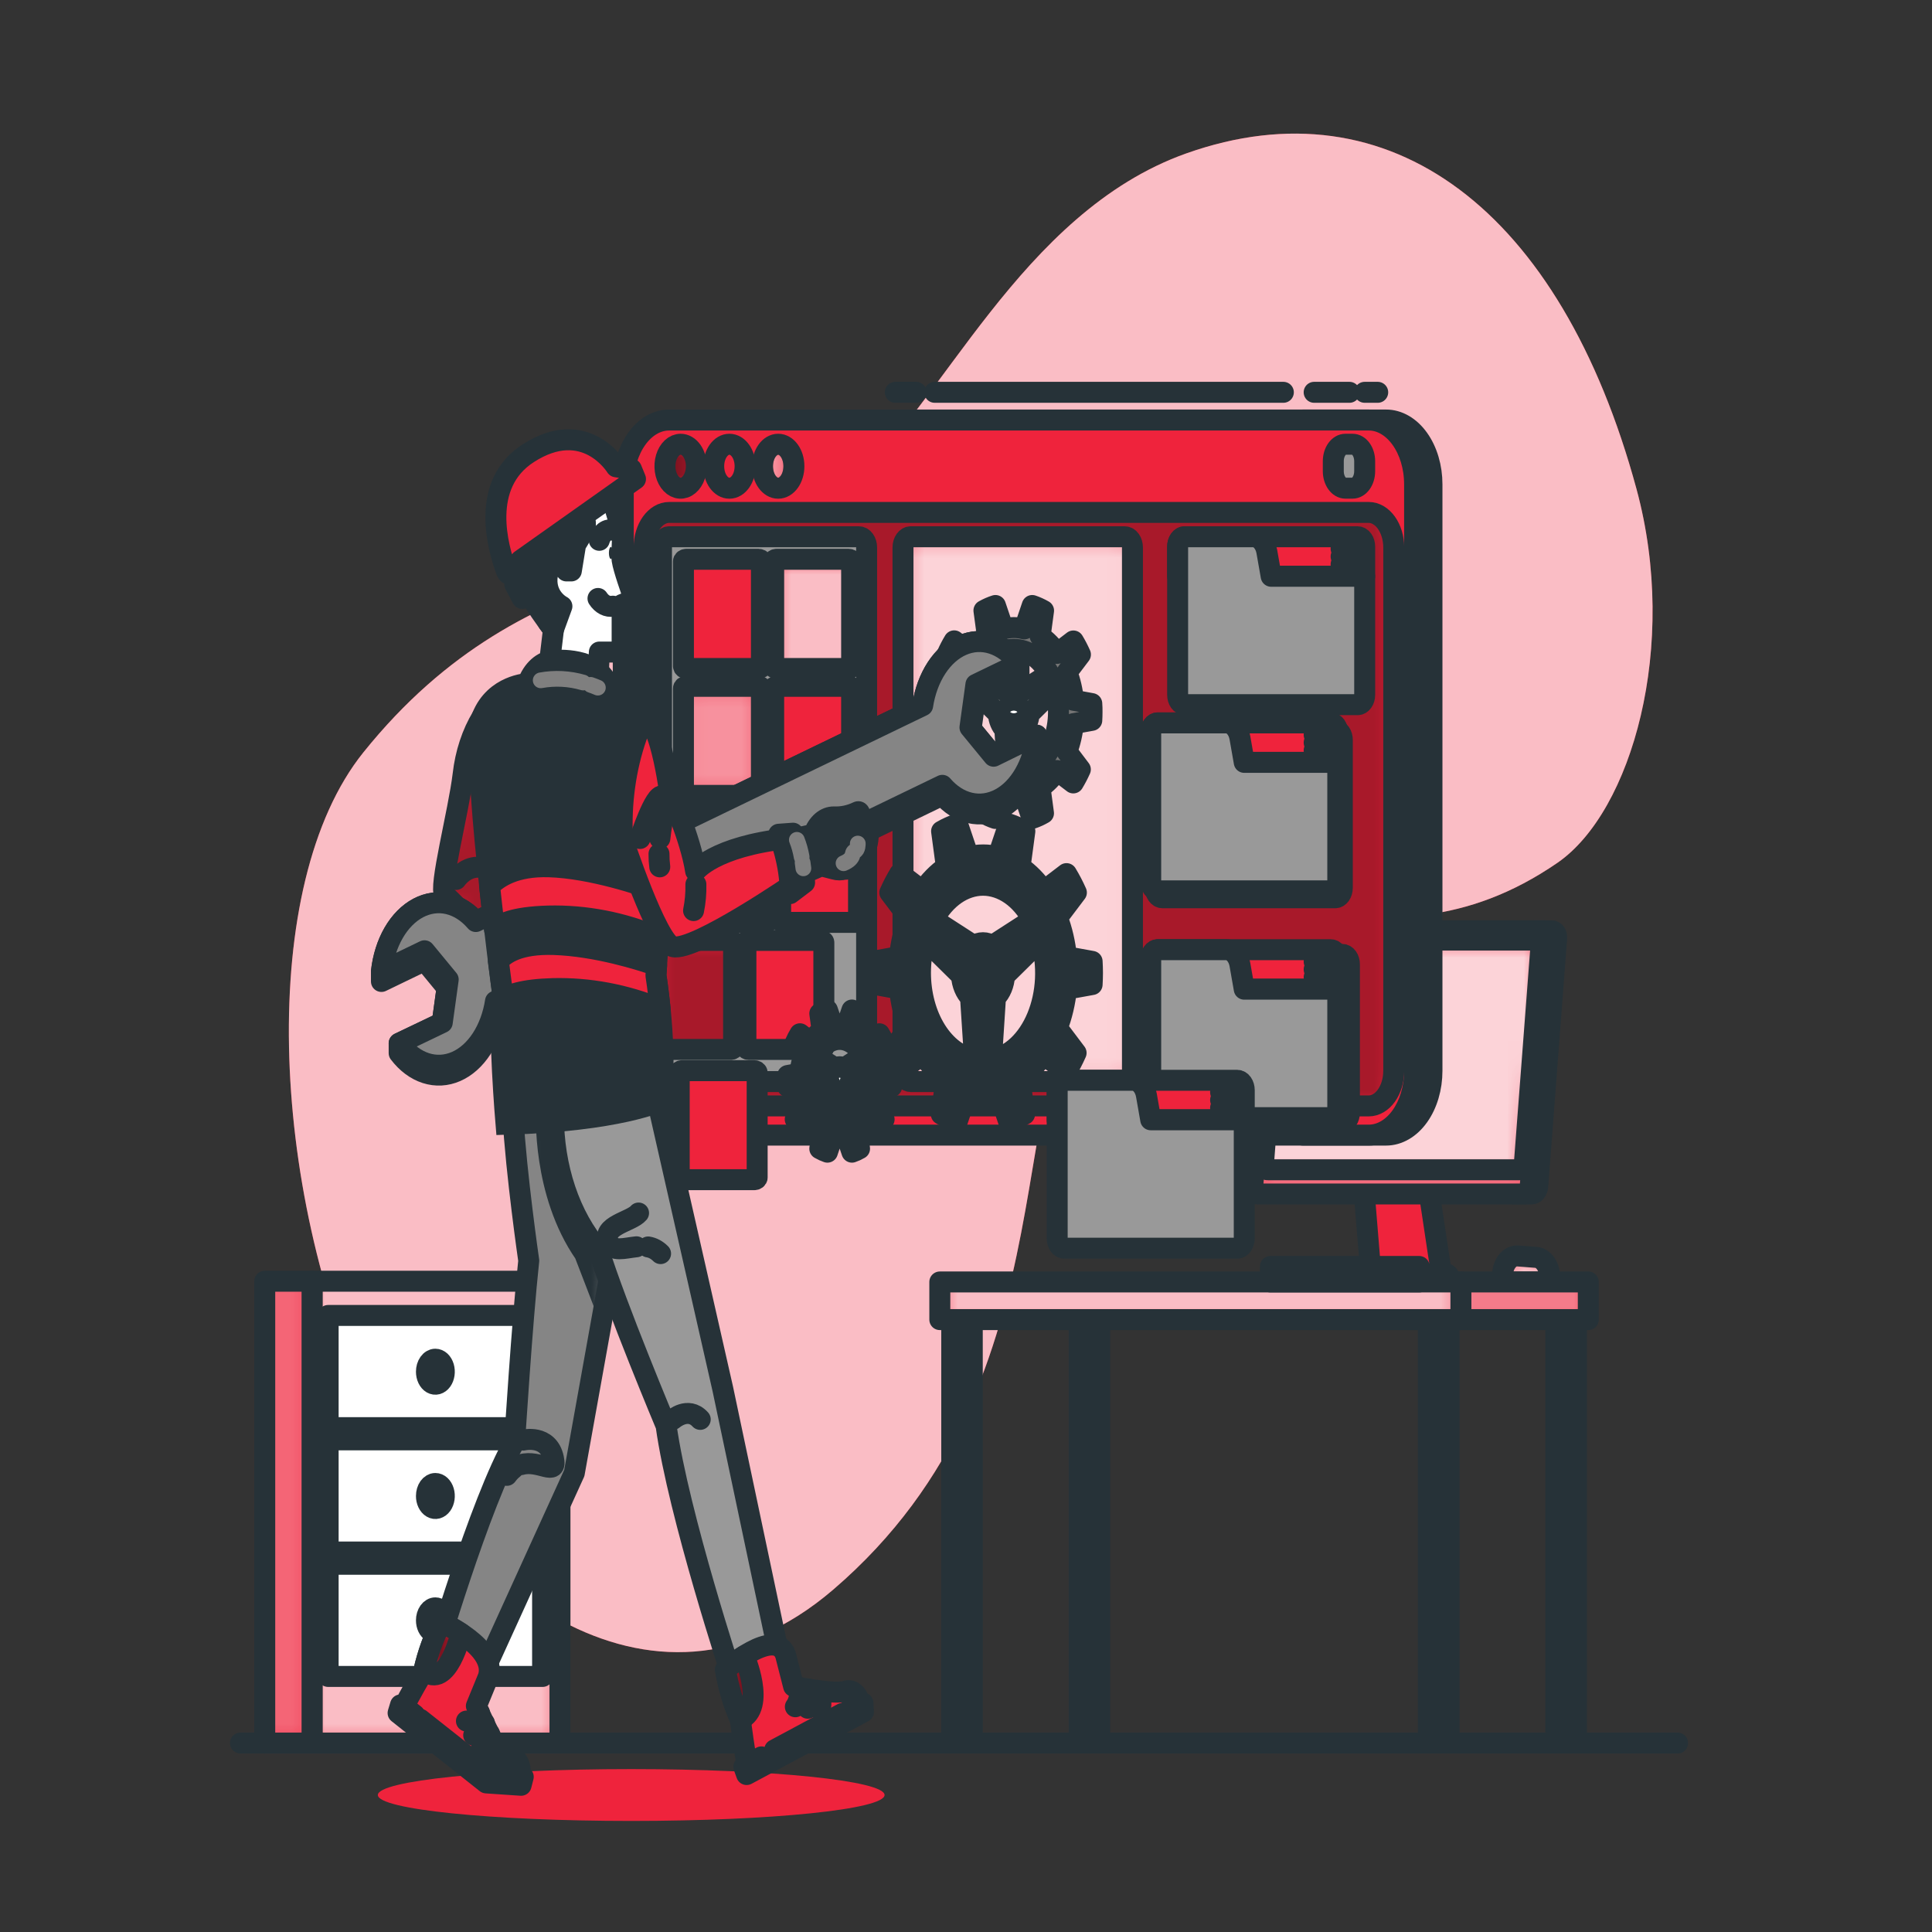 <svg width="116" height="116" viewBox="0 0 116 116" fill="none" xmlns="http://www.w3.org/2000/svg">
<rect x="0" y="0" width="116" height="116" fill="#333333" stroke="none"/>
<path d="M98.257 29.357C93.709 12.602 83.449 4.872 71.228 9.21C61.23 12.76 56.477 24.592 51.166 28.84C43.462 35.018 31.867 32.661 21.812 45.182C15.435 53.121 16.177 71.319 22.175 84.39C26.914 94.707 38.985 104.901 50.015 95.454C65.045 82.569 59.643 63.879 66.4 57.462C73.858 50.379 82.398 59.475 93.533 51.789C97.959 48.72 100.819 38.793 98.257 29.357Z" fill="#EF233C"/>
<path opacity="0.7" d="M98.257 29.357C93.709 12.602 83.449 4.872 71.228 9.21C61.23 12.76 56.477 24.592 51.166 28.84C43.462 35.018 31.867 32.661 21.812 45.182C15.435 53.121 16.177 71.319 22.175 84.39C26.914 94.707 38.985 104.901 50.015 95.454C65.045 82.569 59.643 63.879 66.4 57.462C73.858 50.379 82.398 59.475 93.533 51.789C97.959 48.72 100.819 38.793 98.257 29.357Z" fill="white"/>
<path d="M37.898 109.332C46.3 109.332 53.111 108.635 53.111 107.775C53.111 106.916 46.3 106.219 37.898 106.219C29.496 106.219 22.686 106.916 22.686 107.775C22.686 108.635 29.496 109.332 37.898 109.332Z" fill="#EF233C"/>
<path d="M14.44 104.655H100.724" stroke="#263238" stroke-width="1.259" stroke-linecap="round" stroke-linejoin="round"/>
<path d="M93.048 76.971H90.209V76.618C90.209 76.454 90.233 76.291 90.279 76.14C90.325 75.989 90.393 75.853 90.478 75.74C90.563 75.626 90.664 75.539 90.774 75.482C90.884 75.425 91.001 75.401 91.119 75.409L92.231 75.495C92.451 75.512 92.659 75.646 92.811 75.871C92.963 76.095 93.048 76.392 93.048 76.702V76.971Z" fill="#EF233C"/>
<mask id="mask0_2082_16982" style="mask-type:luminance" maskUnits="userSpaceOnUse" x="90" y="75" width="4" height="2">
<path d="M93.048 76.971H90.209V76.618C90.209 76.454 90.233 76.291 90.279 76.14C90.325 75.989 90.393 75.853 90.478 75.74C90.563 75.626 90.664 75.539 90.774 75.482C90.884 75.425 91.001 75.401 91.119 75.409L92.231 75.495C92.451 75.512 92.659 75.646 92.811 75.871C92.963 76.095 93.048 76.392 93.048 76.702V76.971Z" fill="white"/>
</mask>
<g mask="url(#mask0_2082_16982)">
<path opacity="0.8" d="M93.048 76.971H90.209V76.618C90.209 76.454 90.233 76.291 90.279 76.14C90.325 75.989 90.393 75.853 90.478 75.74C90.563 75.626 90.664 75.539 90.774 75.482C90.884 75.425 91.001 75.401 91.119 75.409L92.231 75.495C92.451 75.512 92.659 75.646 92.811 75.871C92.963 76.095 93.048 76.392 93.048 76.702V76.971Z" fill="white"/>
</g>
<path d="M93.048 76.971H90.209V76.618C90.209 76.454 90.233 76.291 90.279 76.14C90.325 75.989 90.393 75.853 90.478 75.74C90.563 75.626 90.664 75.539 90.774 75.482C90.884 75.425 91.001 75.401 91.119 75.409L92.231 75.495C92.451 75.512 92.659 75.646 92.811 75.871C92.963 76.095 93.048 76.392 93.048 76.702V76.971Z" stroke="#263238" stroke-width="1.259" stroke-linecap="round" stroke-linejoin="round"/>
<path d="M85.383 68.756C85.378 68.605 85.331 68.463 85.253 68.359C85.175 68.255 85.071 68.197 84.964 68.197H82.095C81.987 68.197 81.884 68.255 81.806 68.359C81.728 68.463 81.681 68.605 81.676 68.756L82.36 77.126H86.642L85.383 68.756Z" fill="#EF233C" stroke="#263238" stroke-width="1.259" stroke-linecap="round" stroke-linejoin="round"/>
<path d="M93.173 55.889H92.104L90.904 71.688H91.972C92.059 71.685 92.144 71.638 92.209 71.556C92.275 71.473 92.317 71.36 92.328 71.238L93.463 56.337C93.469 56.28 93.465 56.221 93.453 56.166C93.441 56.111 93.42 56.061 93.392 56.018C93.365 55.975 93.331 55.942 93.293 55.919C93.255 55.897 93.214 55.887 93.173 55.889Z" fill="#EF233C" stroke="#263238" stroke-width="1.259" stroke-linecap="round" stroke-linejoin="round"/>
<path d="M91.522 71.688H75.502C75.461 71.689 75.421 71.678 75.383 71.655C75.346 71.632 75.312 71.598 75.285 71.555C75.257 71.513 75.237 71.462 75.225 71.407C75.213 71.353 75.21 71.295 75.216 71.238L76.349 56.33C76.36 56.208 76.401 56.096 76.467 56.013C76.532 55.931 76.616 55.884 76.704 55.882H92.723C92.764 55.88 92.805 55.891 92.842 55.914C92.88 55.937 92.913 55.97 92.941 56.013C92.968 56.056 92.988 56.106 93 56.161C93.012 56.215 93.015 56.273 93.01 56.33L91.876 71.238C91.866 71.36 91.824 71.473 91.759 71.555C91.694 71.638 91.61 71.685 91.522 71.688Z" fill="#EF233C"/>
<mask id="mask1_2082_16982" style="mask-type:luminance" maskUnits="userSpaceOnUse" x="75" y="55" width="19" height="17">
<path d="M91.522 71.688H75.502C75.461 71.689 75.421 71.678 75.383 71.655C75.346 71.632 75.312 71.598 75.285 71.555C75.257 71.513 75.237 71.462 75.225 71.407C75.213 71.353 75.21 71.295 75.216 71.238L76.349 56.33C76.36 56.208 76.401 56.096 76.467 56.013C76.532 55.931 76.616 55.884 76.704 55.882H92.723C92.764 55.88 92.805 55.891 92.842 55.914C92.88 55.937 92.913 55.97 92.941 56.013C92.968 56.056 92.988 56.106 93 56.161C93.012 56.215 93.015 56.273 93.01 56.33L91.876 71.238C91.866 71.36 91.824 71.473 91.759 71.555C91.694 71.638 91.61 71.685 91.522 71.688Z" fill="white"/>
</mask>
<g mask="url(#mask1_2082_16982)">
<path opacity="0.4" d="M91.522 71.688H75.502C75.461 71.689 75.421 71.678 75.383 71.655C75.346 71.632 75.312 71.598 75.285 71.555C75.257 71.513 75.237 71.462 75.225 71.407C75.213 71.353 75.21 71.295 75.216 71.238L76.349 56.33C76.36 56.208 76.401 56.096 76.467 56.013C76.532 55.931 76.616 55.884 76.704 55.882H92.723C92.764 55.88 92.805 55.891 92.842 55.914C92.88 55.937 92.913 55.97 92.941 56.013C92.968 56.056 92.988 56.106 93 56.161C93.012 56.215 93.015 56.273 93.01 56.33L91.876 71.238C91.866 71.36 91.824 71.473 91.759 71.555C91.694 71.638 91.61 71.685 91.522 71.688Z" fill="white"/>
</g>
<path d="M91.522 71.688H75.502C75.461 71.689 75.421 71.678 75.383 71.655C75.346 71.632 75.312 71.598 75.285 71.555C75.257 71.513 75.237 71.462 75.225 71.407C75.213 71.353 75.21 71.295 75.216 71.238L76.349 56.33C76.36 56.208 76.401 56.096 76.467 56.013C76.532 55.931 76.616 55.884 76.704 55.882H92.723C92.764 55.88 92.805 55.891 92.842 55.914C92.88 55.937 92.913 55.97 92.941 56.013C92.968 56.056 92.988 56.106 93 56.161C93.012 56.215 93.015 56.273 93.01 56.33L91.876 71.238C91.866 71.36 91.824 71.473 91.759 71.555C91.694 71.638 91.61 71.685 91.522 71.688Z" stroke="#263238" stroke-width="1.259" stroke-linecap="round" stroke-linejoin="round"/>
<path d="M86.799 76.474H81.531C81.469 76.474 81.41 76.508 81.367 76.569C81.323 76.63 81.299 76.713 81.299 76.799C81.299 76.885 81.323 76.968 81.367 77.029C81.41 77.091 81.469 77.125 81.531 77.126H86.797C86.859 77.125 86.918 77.091 86.961 77.029C87.005 76.968 87.029 76.885 87.029 76.799C87.029 76.713 87.005 76.631 86.962 76.57C86.919 76.509 86.86 76.475 86.799 76.474Z" fill="#EF233C" stroke="#263238" stroke-width="1.259" stroke-linecap="round" stroke-linejoin="round"/>
<path d="M91.22 70.236H76.114C76.078 70.237 76.043 70.227 76.01 70.207C75.977 70.187 75.948 70.158 75.924 70.121C75.9 70.083 75.883 70.039 75.872 69.991C75.862 69.944 75.859 69.893 75.864 69.844L76.858 56.836C76.867 56.729 76.903 56.63 76.96 56.558C77.017 56.486 77.091 56.445 77.168 56.443H92.269C92.305 56.443 92.34 56.453 92.373 56.473C92.405 56.493 92.435 56.522 92.458 56.559C92.482 56.597 92.5 56.641 92.51 56.688C92.521 56.736 92.524 56.786 92.519 56.836L91.525 69.844C91.516 69.949 91.48 70.046 91.424 70.118C91.368 70.19 91.296 70.232 91.22 70.236Z" fill="#EF233C"/>
<mask id="mask2_2082_16982" style="mask-type:luminance" maskUnits="userSpaceOnUse" x="75" y="56" width="18" height="15">
<path d="M91.22 70.236H76.114C76.078 70.237 76.043 70.227 76.01 70.207C75.977 70.187 75.948 70.158 75.924 70.121C75.9 70.083 75.883 70.039 75.872 69.991C75.862 69.944 75.859 69.893 75.864 69.844L76.858 56.836C76.867 56.729 76.903 56.63 76.96 56.558C77.017 56.486 77.091 56.445 77.168 56.443H92.269C92.305 56.443 92.34 56.453 92.373 56.473C92.405 56.493 92.435 56.522 92.458 56.559C92.482 56.597 92.5 56.641 92.51 56.688C92.521 56.736 92.524 56.786 92.519 56.836L91.525 69.844C91.516 69.949 91.48 70.046 91.424 70.118C91.368 70.19 91.296 70.232 91.22 70.236Z" fill="white"/>
</mask>
<g mask="url(#mask2_2082_16982)">
<path opacity="0.8" d="M91.22 70.236H76.114C76.078 70.237 76.043 70.227 76.01 70.207C75.977 70.187 75.948 70.158 75.924 70.121C75.9 70.083 75.883 70.039 75.872 69.991C75.862 69.944 75.859 69.893 75.864 69.844L76.858 56.836C76.867 56.729 76.903 56.63 76.96 56.558C77.017 56.486 77.091 56.445 77.168 56.443H92.269C92.305 56.443 92.34 56.453 92.373 56.473C92.405 56.493 92.435 56.522 92.458 56.559C92.482 56.597 92.5 56.641 92.51 56.688C92.521 56.736 92.524 56.786 92.519 56.836L91.525 69.844C91.516 69.949 91.48 70.046 91.424 70.118C91.368 70.19 91.296 70.232 91.22 70.236Z" fill="white"/>
</g>
<path d="M91.22 70.236H76.114C76.078 70.237 76.043 70.227 76.01 70.207C75.977 70.187 75.948 70.158 75.924 70.121C75.9 70.083 75.883 70.039 75.872 69.991C75.862 69.944 75.859 69.893 75.864 69.844L76.858 56.836C76.867 56.729 76.903 56.63 76.96 56.558C77.017 56.486 77.091 56.445 77.168 56.443H92.269C92.305 56.443 92.34 56.453 92.373 56.473C92.405 56.493 92.435 56.522 92.458 56.559C92.482 56.597 92.5 56.641 92.51 56.688C92.521 56.736 92.524 56.786 92.519 56.836L91.525 69.844C91.516 69.949 91.48 70.046 91.424 70.118C91.368 70.19 91.296 70.232 91.22 70.236Z" stroke="#263238" stroke-width="1.259" stroke-linecap="round" stroke-linejoin="round"/>
<path d="M57.143 79.231H58.377V104.307C58.377 104.399 58.351 104.487 58.305 104.552C58.258 104.617 58.196 104.653 58.13 104.653H57.391C57.326 104.653 57.263 104.617 57.217 104.552C57.17 104.487 57.144 104.399 57.144 104.307V79.231H57.143Z" fill="#EF233C" stroke="#263238" stroke-width="1.259" stroke-linecap="round" stroke-linejoin="round"/>
<path d="M95.364 76.971H84.662V79.23H95.364V76.971Z" fill="#EF233C"/>
<mask id="mask3_2082_16982" style="mask-type:luminance" maskUnits="userSpaceOnUse" x="84" y="76" width="12" height="4">
<path d="M95.364 76.971H84.662V79.23H95.364V76.971Z" fill="white"/>
</mask>
<g mask="url(#mask3_2082_16982)">
<path opacity="0.4" d="M95.364 76.971H84.662V79.23H95.364V76.971Z" fill="white"/>
</g>
<path d="M95.364 76.971H84.662V79.23H95.364V76.971Z" stroke="#263238" stroke-width="1.259" stroke-linecap="round" stroke-linejoin="round"/>
<path d="M64.795 79.231H66.029V104.307C66.029 104.399 66.004 104.487 65.957 104.552C65.911 104.617 65.848 104.653 65.783 104.653H65.043C65.011 104.653 64.979 104.645 64.948 104.627C64.918 104.61 64.891 104.585 64.868 104.553C64.845 104.52 64.826 104.482 64.814 104.44C64.801 104.398 64.795 104.353 64.795 104.307V79.231Z" fill="#EF233C" stroke="#263238" stroke-width="1.259" stroke-linecap="round" stroke-linejoin="round"/>
<path d="M93.416 79.231H94.651V104.307C94.651 104.399 94.625 104.487 94.578 104.552C94.532 104.617 94.469 104.653 94.404 104.653H93.665C93.599 104.653 93.536 104.617 93.49 104.552C93.444 104.487 93.418 104.399 93.418 104.307V79.231H93.416Z" fill="#EF233C" stroke="#263238" stroke-width="1.259" stroke-linecap="round" stroke-linejoin="round"/>
<path d="M87.715 76.971H56.428V79.23H87.715V76.971Z" fill="#EF233C"/>
<mask id="mask4_2082_16982" style="mask-type:luminance" maskUnits="userSpaceOnUse" x="56" y="76" width="32" height="4">
<path d="M87.715 76.971H56.428V79.23H87.715V76.971Z" fill="white"/>
</mask>
<g mask="url(#mask4_2082_16982)">
<path opacity="0.7" d="M87.715 76.971H56.428V79.23H87.715V76.971Z" fill="white"/>
</g>
<path d="M87.715 76.971H56.428V79.23H87.715V76.971Z" stroke="#263238" stroke-width="1.259" stroke-linecap="round" stroke-linejoin="round"/>
<path d="M85.768 79.231H87.001V104.307C87.001 104.399 86.975 104.487 86.929 104.552C86.882 104.617 86.82 104.653 86.754 104.653H86.007C85.941 104.653 85.878 104.617 85.832 104.552C85.786 104.487 85.76 104.399 85.76 104.307V79.231H85.768Z" fill="#EF233C" stroke="#263238" stroke-width="1.259" stroke-linecap="round" stroke-linejoin="round"/>
<path d="M85.209 76.04H76.277V76.971H85.209V76.04Z" fill="#EF233C"/>
<mask id="mask5_2082_16982" style="mask-type:luminance" maskUnits="userSpaceOnUse" x="76" y="76" width="10" height="1">
<path d="M85.209 76.04H76.277V76.971H85.209V76.04Z" fill="white"/>
</mask>
<g mask="url(#mask5_2082_16982)">
<path opacity="0.4" d="M85.209 76.04H76.277V76.971H85.209V76.04Z" fill="white"/>
</g>
<path d="M85.209 76.04H76.277V76.971H85.209V76.04Z" stroke="#263238" stroke-width="1.259" stroke-linecap="round" stroke-linejoin="round"/>
<path d="M18.737 104.655H33.621V76.927H18.737V104.655Z" fill="#EF233C"/>
<mask id="mask6_2082_16982" style="mask-type:luminance" maskUnits="userSpaceOnUse" x="18" y="76" width="16" height="29">
<path d="M18.737 104.655H33.621V76.927H18.737V104.655Z" fill="white"/>
</mask>
<g mask="url(#mask6_2082_16982)">
<path opacity="0.7" d="M18.737 104.655H33.621V76.927H18.737V104.655Z" fill="white"/>
</g>
<path d="M18.737 104.655H33.621V76.927H18.737V104.655Z" stroke="#263238" stroke-width="1.259" stroke-linecap="round" stroke-linejoin="round"/>
<path d="M15.896 104.655H18.736L18.736 76.927H15.896L15.896 104.655Z" fill="#EF233C"/>
<mask id="mask7_2082_16982" style="mask-type:luminance" maskUnits="userSpaceOnUse" x="15" y="76" width="4" height="29">
<path d="M15.896 104.655H18.736L18.736 76.927H15.896L15.896 104.655Z" fill="white"/>
</mask>
<g mask="url(#mask7_2082_16982)">
<path opacity="0.3" d="M15.896 104.655H18.736L18.736 76.927H15.896L15.896 104.655Z" fill="white"/>
</g>
<path d="M15.896 104.655H18.736L18.736 76.927H15.896L15.896 104.655Z" stroke="#263238" stroke-width="1.259" stroke-linecap="round" stroke-linejoin="round"/>
<path d="M19.702 85.717H32.578V78.982H19.702V85.717Z" fill="white" stroke="#263238" stroke-width="1.259" stroke-linecap="round" stroke-linejoin="round"/>
<path d="M19.702 93.186H32.578V86.451H19.702V93.186Z" fill="white" stroke="#263238" stroke-width="1.259" stroke-linecap="round" stroke-linejoin="round"/>
<path d="M19.702 100.656H32.578V93.921H19.702V100.656Z" fill="white" stroke="#263238" stroke-width="1.259" stroke-linecap="round" stroke-linejoin="round"/>
<path d="M25.604 82.36C25.604 82.509 25.635 82.654 25.694 82.778C25.753 82.901 25.837 82.998 25.935 83.055C26.033 83.111 26.141 83.126 26.245 83.097C26.349 83.068 26.445 82.997 26.52 82.892C26.595 82.787 26.646 82.653 26.667 82.507C26.688 82.361 26.677 82.21 26.637 82.072C26.596 81.935 26.527 81.818 26.439 81.735C26.35 81.653 26.247 81.608 26.14 81.608C26.07 81.608 26 81.628 25.935 81.666C25.87 81.703 25.811 81.759 25.761 81.829C25.711 81.898 25.671 81.981 25.644 82.072C25.617 82.164 25.604 82.261 25.604 82.36Z" fill="#EF233C" stroke="#263238" stroke-width="1.259" stroke-linecap="round" stroke-linejoin="round"/>
<path d="M25.604 89.819C25.603 89.968 25.634 90.114 25.693 90.237C25.752 90.361 25.836 90.458 25.934 90.515C26.032 90.573 26.14 90.588 26.244 90.559C26.348 90.53 26.444 90.459 26.52 90.354C26.595 90.249 26.646 90.115 26.667 89.969C26.688 89.823 26.677 89.672 26.637 89.534C26.596 89.397 26.527 89.279 26.439 89.197C26.351 89.114 26.247 89.07 26.14 89.07C25.998 89.07 25.862 89.149 25.761 89.289C25.661 89.43 25.604 89.62 25.604 89.819Z" fill="#EF233C" stroke="#263238" stroke-width="1.259" stroke-linecap="round" stroke-linejoin="round"/>
<path d="M25.604 97.289C25.604 97.438 25.635 97.583 25.694 97.707C25.753 97.831 25.837 97.927 25.935 97.984C26.033 98.041 26.141 98.055 26.245 98.026C26.349 97.998 26.445 97.926 26.52 97.821C26.595 97.716 26.646 97.582 26.667 97.436C26.688 97.29 26.677 97.139 26.637 97.002C26.596 96.864 26.527 96.747 26.439 96.664C26.35 96.582 26.247 96.538 26.14 96.538C26.07 96.538 26 96.557 25.935 96.595C25.87 96.633 25.811 96.688 25.761 96.758C25.711 96.828 25.671 96.91 25.644 97.002C25.617 97.093 25.604 97.191 25.604 97.289Z" fill="#EF233C" stroke="#263238" stroke-width="1.259" stroke-linecap="round" stroke-linejoin="round"/>
<path d="M83.218 25.219H78.217V68.153H83.218C83.58 68.153 83.939 68.053 84.274 67.859C84.609 67.666 84.913 67.381 85.169 67.023C85.425 66.664 85.629 66.239 85.767 65.77C85.906 65.302 85.977 64.799 85.977 64.292V29.079C85.977 28.572 85.906 28.07 85.767 27.601C85.629 27.133 85.425 26.707 85.169 26.349C84.913 25.99 84.609 25.706 84.274 25.512C83.939 25.318 83.58 25.218 83.218 25.219Z" fill="#263238" stroke="#263238" stroke-width="1.259" stroke-linecap="round" stroke-linejoin="round"/>
<path d="M82.176 25.219H40.179C38.656 25.219 37.422 26.947 37.422 29.079V64.294C37.422 66.427 38.656 68.155 40.179 68.155H82.176C83.699 68.155 84.934 66.427 84.934 64.294V29.079C84.934 26.947 83.699 25.219 82.176 25.219Z" fill="#EF233C" stroke="#263238" stroke-width="1.259" stroke-linecap="round" stroke-linejoin="round"/>
<path d="M81.208 26.673H80.782C80.379 26.673 80.053 27.13 80.053 27.694V28.29C80.053 28.854 80.379 29.311 80.782 29.311H81.208C81.611 29.311 81.937 28.854 81.937 28.29V27.694C81.937 27.13 81.611 26.673 81.208 26.673Z" fill="#999999" stroke="#263238" stroke-width="1.259" stroke-linecap="round" stroke-linejoin="round"/>
<mask id="mask8_2082_16982" style="mask-type:luminance" maskUnits="userSpaceOnUse" x="39" y="26" width="3" height="4">
<path d="M41.81 27.993C41.81 28.255 41.754 28.51 41.651 28.727C41.547 28.944 41.4 29.113 41.227 29.213C41.055 29.313 40.865 29.339 40.682 29.288C40.499 29.237 40.331 29.111 40.199 28.926C40.068 28.741 39.978 28.506 39.942 28.25C39.906 27.993 39.925 27.728 39.996 27.487C40.068 27.245 40.189 27.04 40.344 26.895C40.499 26.75 40.682 26.673 40.868 26.673C40.992 26.673 41.115 26.707 41.229 26.774C41.343 26.84 41.447 26.938 41.535 27.06C41.622 27.183 41.691 27.328 41.739 27.488C41.786 27.649 41.81 27.82 41.81 27.993Z" fill="white"/>
</mask>
<g mask="url(#mask8_2082_16982)">
<path opacity="0.5" d="M41.81 27.993C41.81 28.255 41.754 28.51 41.651 28.727C41.547 28.944 41.4 29.113 41.227 29.213C41.055 29.313 40.865 29.339 40.682 29.288C40.499 29.237 40.331 29.111 40.199 28.926C40.068 28.741 39.978 28.506 39.942 28.25C39.906 27.993 39.925 27.728 39.996 27.487C40.068 27.245 40.189 27.04 40.344 26.895C40.499 26.75 40.682 26.673 40.868 26.673C40.992 26.673 41.115 26.707 41.229 26.774C41.343 26.84 41.447 26.938 41.535 27.06C41.622 27.183 41.691 27.328 41.739 27.488C41.786 27.649 41.81 27.82 41.81 27.993Z" fill="black"/>
</g>
<path d="M41.81 27.993C41.81 28.255 41.754 28.51 41.651 28.727C41.547 28.944 41.4 29.113 41.227 29.213C41.055 29.313 40.865 29.339 40.682 29.288C40.499 29.237 40.331 29.111 40.199 28.926C40.068 28.741 39.978 28.506 39.942 28.25C39.906 27.993 39.925 27.728 39.996 27.487C40.068 27.245 40.189 27.04 40.344 26.895C40.499 26.75 40.682 26.673 40.868 26.673C40.992 26.673 41.115 26.707 41.229 26.774C41.343 26.84 41.447 26.938 41.535 27.06C41.622 27.183 41.691 27.328 41.739 27.488C41.786 27.649 41.81 27.82 41.81 27.993Z" stroke="#263238" stroke-width="1.259" stroke-linecap="round" stroke-linejoin="round"/>
<mask id="mask9_2082_16982" style="mask-type:luminance" maskUnits="userSpaceOnUse" x="45" y="26" width="3" height="4">
<path d="M46.724 29.314C47.245 29.314 47.667 28.723 47.667 27.993C47.667 27.264 47.245 26.673 46.724 26.673C46.203 26.673 45.781 27.264 45.781 27.993C45.781 28.723 46.203 29.314 46.724 29.314Z" fill="white"/>
</mask>
<g mask="url(#mask9_2082_16982)">
<path opacity="0.5" d="M46.724 29.314C47.245 29.314 47.667 28.723 47.667 27.993C47.667 27.264 47.245 26.673 46.724 26.673C46.203 26.673 45.781 27.264 45.781 27.993C45.781 28.723 46.203 29.314 46.724 29.314Z" fill="white" stroke="#263238" stroke-width="1.259" stroke-linecap="round" stroke-linejoin="round"/>
</g>
<path d="M46.724 29.314C47.245 29.314 47.667 28.723 47.667 27.993C47.667 27.264 47.245 26.673 46.724 26.673C46.203 26.673 45.781 27.264 45.781 27.993C45.781 28.723 46.203 29.314 46.724 29.314Z" stroke="#263238" stroke-width="1.259" stroke-linecap="round" stroke-linejoin="round"/>
<path d="M43.794 29.314C44.315 29.314 44.737 28.723 44.737 27.993C44.737 27.264 44.315 26.673 43.794 26.673C43.274 26.673 42.852 27.264 42.852 27.993C42.852 28.723 43.274 29.314 43.794 29.314Z" stroke="#263238" stroke-width="1.259" stroke-linecap="round" stroke-linejoin="round"/>
<path d="M82.175 30.768H40.18C39.348 30.768 38.674 31.712 38.674 32.877V64.292C38.674 65.457 39.348 66.401 40.18 66.401H82.175C83.007 66.401 83.682 65.457 83.682 64.292V32.877C83.682 31.712 83.007 30.768 82.175 30.768Z" fill="#EF233C"/>
<mask id="mask10_2082_16982" style="mask-type:luminance" maskUnits="userSpaceOnUse" x="38" y="30" width="46" height="37">
<path d="M82.175 30.768H40.18C39.348 30.768 38.674 31.712 38.674 32.877V64.292C38.674 65.457 39.348 66.401 40.18 66.401H82.175C83.007 66.401 83.682 65.457 83.682 64.292V32.877C83.682 31.712 83.007 30.768 82.175 30.768Z" fill="white"/>
</mask>
<g mask="url(#mask10_2082_16982)">
<path opacity="0.3" d="M82.175 30.768H40.18C39.348 30.768 38.674 31.712 38.674 32.877V64.292C38.674 65.457 39.348 66.401 40.18 66.401H82.175C83.007 66.401 83.682 65.457 83.682 64.292V32.877C83.682 31.712 83.007 30.768 82.175 30.768Z" fill="black"/>
</g>
<path d="M82.175 30.768H40.18C39.348 30.768 38.674 31.712 38.674 32.877V64.292C38.674 65.457 39.348 66.401 40.18 66.401H82.175C83.007 66.401 83.682 65.457 83.682 64.292V32.877C83.682 31.712 83.007 30.768 82.175 30.768Z" stroke="#263238" stroke-width="1.259" stroke-linecap="round" stroke-linejoin="round"/>
<path d="M51.57 32.227H40.179C39.924 32.227 39.717 32.517 39.717 32.875V64.292C39.717 64.65 39.924 64.939 40.179 64.939H51.57C51.826 64.939 52.033 64.65 52.033 64.292V32.875C52.033 32.517 51.826 32.227 51.57 32.227Z" fill="#999999" stroke="#263238" stroke-width="1.259" stroke-linecap="round" stroke-linejoin="round"/>
<path d="M67.532 32.227H54.679C54.424 32.227 54.217 32.517 54.217 32.875V64.292C54.217 64.65 54.424 64.939 54.679 64.939H67.532C67.787 64.939 67.994 64.65 67.994 64.292V32.875C67.994 32.517 67.787 32.227 67.532 32.227Z" fill="#EF233C"/>
<mask id="mask11_2082_16982" style="mask-type:luminance" maskUnits="userSpaceOnUse" x="54" y="32" width="14" height="33">
<path d="M67.532 32.227H54.679C54.424 32.227 54.217 32.517 54.217 32.875V64.292C54.217 64.65 54.424 64.939 54.679 64.939H67.532C67.787 64.939 67.994 64.65 67.994 64.292V32.875C67.994 32.517 67.787 32.227 67.532 32.227Z" fill="white"/>
</mask>
<g mask="url(#mask11_2082_16982)">
<path opacity="0.8" d="M67.532 32.227H54.679C54.424 32.227 54.217 32.517 54.217 32.875V64.292C54.217 64.65 54.424 64.939 54.679 64.939H67.532C67.787 64.939 67.994 64.65 67.994 64.292V32.875C67.994 32.517 67.787 32.227 67.532 32.227Z" fill="white"/>
</g>
<path d="M67.532 32.227H54.679C54.424 32.227 54.217 32.517 54.217 32.875V64.292C54.217 64.65 54.424 64.939 54.679 64.939H67.532C67.787 64.939 67.994 64.65 67.994 64.292V32.875C67.994 32.517 67.787 32.227 67.532 32.227Z" stroke="#263238" stroke-width="1.259" stroke-linecap="round" stroke-linejoin="round"/>
<path d="M81.517 32.227H71.128C71.016 32.228 70.909 32.291 70.83 32.402C70.751 32.513 70.707 32.663 70.707 32.819V34.601H81.938V32.819C81.938 32.663 81.893 32.513 81.814 32.402C81.735 32.291 81.628 32.228 81.517 32.227Z" fill="#EF233C" stroke="#263238" stroke-width="1.259" stroke-linecap="round" stroke-linejoin="round"/>
<path d="M80.522 32.944H81.522" stroke="#263238" stroke-width="1.259" stroke-linecap="round" stroke-linejoin="round"/>
<path d="M80.522 33.413H81.522" stroke="#263238" stroke-width="1.259" stroke-linecap="round" stroke-linejoin="round"/>
<path d="M81.522 33.879H80.522" stroke="#263238" stroke-width="1.259" stroke-linecap="round" stroke-linejoin="round"/>
<path d="M76.323 34.601L76.063 33.123C76.018 32.867 75.913 32.64 75.765 32.478C75.617 32.316 75.434 32.228 75.246 32.227H71.128C71.016 32.228 70.909 32.291 70.83 32.402C70.751 32.513 70.707 32.663 70.707 32.819V41.721C70.707 41.877 70.751 42.027 70.83 42.138C70.909 42.248 71.016 42.31 71.128 42.31H81.517C81.628 42.31 81.735 42.248 81.814 42.138C81.893 42.027 81.938 41.877 81.938 41.721V34.601H76.323Z" fill="#999999" stroke="#263238" stroke-width="1.259" stroke-linecap="round" stroke-linejoin="round"/>
<path d="M39.541 63.011H43.869C43.967 63.011 44.045 62.953 44.045 62.882V56.594C44.045 56.522 43.967 56.464 43.869 56.464H39.541C39.445 56.464 39.365 56.522 39.365 56.594V62.872C39.365 62.953 39.44 63.011 39.541 63.011Z" fill="#EF233C"/>
<mask id="mask12_2082_16982" style="mask-type:luminance" maskUnits="userSpaceOnUse" x="39" y="56" width="6" height="8">
<path d="M39.541 63.011H43.869C43.967 63.011 44.045 62.953 44.045 62.882V56.594C44.045 56.522 43.967 56.464 43.869 56.464H39.541C39.445 56.464 39.365 56.522 39.365 56.594V62.872C39.365 62.953 39.44 63.011 39.541 63.011Z" fill="white"/>
</mask>
<g mask="url(#mask12_2082_16982)">
<path opacity="0.3" d="M39.541 63.011H43.869C43.967 63.011 44.045 62.953 44.045 62.882V56.594C44.045 56.522 43.967 56.464 43.869 56.464H39.541C39.445 56.464 39.365 56.522 39.365 56.594V62.872C39.365 62.953 39.44 63.011 39.541 63.011Z" fill="black"/>
</g>
<path d="M39.541 63.011H43.869C43.967 63.011 44.045 62.953 44.045 62.882V56.594C44.045 56.522 43.967 56.464 43.869 56.464H39.541C39.445 56.464 39.365 56.522 39.365 56.594V62.872C39.365 62.953 39.44 63.011 39.541 63.011Z" stroke="#263238" stroke-width="1.259" stroke-linecap="round" stroke-linejoin="round"/>
<path d="M44.961 63.011H49.289C49.385 63.011 49.465 62.953 49.465 62.882V56.594C49.465 56.522 49.385 56.464 49.289 56.464H44.961C44.863 56.464 44.785 56.522 44.785 56.594V62.872C44.785 62.953 44.863 63.011 44.961 63.011Z" fill="#EF233C" stroke="#263238" stroke-width="1.259" stroke-linecap="round" stroke-linejoin="round"/>
<path d="M41.627 55.383H45.955C46.053 55.383 46.131 55.325 46.131 55.254V48.966C46.131 48.894 46.053 48.836 45.955 48.836H41.627C41.531 48.836 41.451 48.894 41.451 48.966V55.254C41.451 55.325 41.531 55.383 41.627 55.383Z" fill="#EF233C" stroke="#263238" stroke-width="1.259" stroke-linecap="round" stroke-linejoin="round"/>
<path d="M47.047 55.383H51.372C51.468 55.383 51.548 55.325 51.548 55.254V48.966C51.548 48.894 51.468 48.836 51.372 48.836H47.047C46.949 48.836 46.871 48.894 46.871 48.966V55.254C46.871 55.325 46.949 55.383 47.047 55.383Z" fill="#EF233C" stroke="#263238" stroke-width="1.259" stroke-linecap="round" stroke-linejoin="round"/>
<path d="M41.211 47.755H45.539C45.637 47.755 45.717 47.697 45.717 47.625V41.338C45.717 41.266 45.637 41.208 45.539 41.208H41.211C41.115 41.208 41.035 41.266 41.035 41.338V47.625C41.035 47.697 41.115 47.755 41.211 47.755Z" fill="#EF233C"/>
<mask id="mask13_2082_16982" style="mask-type:luminance" maskUnits="userSpaceOnUse" x="41" y="41" width="5" height="7">
<path d="M41.211 47.755H45.539C45.637 47.755 45.717 47.697 45.717 47.625V41.338C45.717 41.266 45.637 41.208 45.539 41.208H41.211C41.115 41.208 41.035 41.266 41.035 41.338V47.625C41.035 47.697 41.115 47.755 41.211 47.755Z" fill="white"/>
</mask>
<g mask="url(#mask13_2082_16982)">
<path opacity="0.5" d="M41.211 47.755H45.539C45.637 47.755 45.717 47.697 45.717 47.625V41.338C45.717 41.266 45.637 41.208 45.539 41.208H41.211C41.115 41.208 41.035 41.266 41.035 41.338V47.625C41.035 47.697 41.115 47.755 41.211 47.755Z" fill="white"/>
</g>
<path d="M41.211 47.755H45.539C45.637 47.755 45.717 47.697 45.717 47.625V41.338C45.717 41.266 45.637 41.208 45.539 41.208H41.211C41.115 41.208 41.035 41.266 41.035 41.338V47.625C41.035 47.697 41.115 47.755 41.211 47.755Z" stroke="#263238" stroke-width="1.259" stroke-linecap="round" stroke-linejoin="round"/>
<path d="M46.629 47.755H50.957C51.055 47.755 51.133 47.697 51.133 47.625V41.338C51.133 41.266 51.055 41.208 50.957 41.208H46.629C46.531 41.208 46.453 41.266 46.453 41.338V47.625C46.453 47.697 46.531 47.755 46.629 47.755Z" fill="#EF233C" stroke="#263238" stroke-width="1.259" stroke-linecap="round" stroke-linejoin="round"/>
<path d="M41.211 40.136H45.539C45.637 40.136 45.717 40.078 45.717 40.007V33.71C45.717 33.638 45.637 33.58 45.539 33.58H41.211C41.115 33.58 41.035 33.638 41.035 33.71V39.997C41.035 40.069 41.115 40.136 41.211 40.136Z" fill="#EF233C" stroke="#263238" stroke-width="1.259" stroke-linecap="round" stroke-linejoin="round"/>
<path d="M46.629 40.136H50.957C51.055 40.136 51.133 40.078 51.133 40.007V33.71C51.133 33.638 51.055 33.58 50.957 33.58H46.629C46.531 33.58 46.453 33.638 46.453 33.71V39.997C46.453 40.069 46.531 40.136 46.629 40.136Z" fill="#EF233C"/>
<mask id="mask14_2082_16982" style="mask-type:luminance" maskUnits="userSpaceOnUse" x="46" y="33" width="6" height="8">
<path d="M46.629 40.136H50.957C51.055 40.136 51.133 40.078 51.133 40.007V33.71C51.133 33.638 51.055 33.58 50.957 33.58H46.629C46.531 33.58 46.453 33.638 46.453 33.71V39.997C46.453 40.069 46.531 40.136 46.629 40.136Z" fill="white"/>
</mask>
<g mask="url(#mask14_2082_16982)">
<path opacity="0.7" d="M46.629 40.136H50.957C51.055 40.136 51.133 40.078 51.133 40.007V33.71C51.133 33.638 51.055 33.58 50.957 33.58H46.629C46.531 33.58 46.453 33.638 46.453 33.71V39.997C46.453 40.069 46.531 40.136 46.629 40.136Z" fill="white"/>
</g>
<path d="M46.629 40.136H50.957C51.055 40.136 51.133 40.078 51.133 40.007V33.71C51.133 33.638 51.055 33.58 50.957 33.58H46.629C46.531 33.58 46.453 33.638 46.453 33.71V39.997C46.453 40.069 46.531 40.136 46.629 40.136Z" stroke="#263238" stroke-width="1.259" stroke-linecap="round" stroke-linejoin="round"/>
<path d="M80.599 57.304H70.212C70.1 57.305 69.993 57.368 69.914 57.479C69.835 57.59 69.79 57.739 69.789 57.896V66.816C69.789 66.894 69.8 66.971 69.821 67.043C69.843 67.114 69.874 67.18 69.913 67.234C69.952 67.29 69.999 67.333 70.05 67.363C70.101 67.392 70.156 67.408 70.212 67.408H80.599C80.71 67.407 80.818 67.345 80.897 67.234C80.976 67.123 81.021 66.973 81.021 66.816V57.903C81.022 57.825 81.011 57.747 80.99 57.675C80.969 57.602 80.938 57.536 80.899 57.481C80.859 57.425 80.813 57.381 80.761 57.35C80.71 57.32 80.654 57.304 80.599 57.304Z" fill="#263238" stroke="#263238" stroke-width="1.259" stroke-linecap="round" stroke-linejoin="round"/>
<path d="M79.899 57.021H69.512C69.401 57.021 69.293 57.083 69.214 57.194C69.135 57.304 69.09 57.454 69.09 57.61V59.392H80.322V57.61C80.322 57.454 80.277 57.304 80.198 57.194C80.118 57.083 80.011 57.021 79.899 57.021Z" fill="#EF233C" stroke="#263238" stroke-width="1.259" stroke-linecap="round" stroke-linejoin="round"/>
<path d="M78.904 57.74H79.905" stroke="#263238" stroke-width="1.259" stroke-linecap="round" stroke-linejoin="round"/>
<path d="M78.904 58.206H79.905" stroke="#263238" stroke-width="1.259" stroke-linecap="round" stroke-linejoin="round"/>
<path d="M79.905 58.673H78.904" stroke="#263238" stroke-width="1.259" stroke-linecap="round" stroke-linejoin="round"/>
<path d="M74.706 59.392L74.447 57.916C74.402 57.661 74.297 57.434 74.149 57.272C74.001 57.109 73.819 57.021 73.63 57.021H69.512C69.401 57.021 69.293 57.083 69.214 57.194C69.135 57.304 69.09 57.454 69.09 57.61V66.512C69.09 66.669 69.135 66.819 69.214 66.93C69.293 67.041 69.4 67.103 69.512 67.104H79.899C80.011 67.104 80.119 67.041 80.198 66.93C80.277 66.82 80.322 66.669 80.322 66.512V59.392H74.706Z" fill="#999999" stroke="#263238" stroke-width="1.259" stroke-linecap="round" stroke-linejoin="round"/>
<path d="M80.18 43.83H69.791C69.721 43.827 69.652 43.849 69.59 43.892C69.528 43.936 69.475 44.001 69.434 44.08C69.388 44.179 69.363 44.294 69.363 44.412V53.312C69.363 53.468 69.408 53.618 69.487 53.729C69.565 53.84 69.672 53.903 69.784 53.903H80.173C80.285 53.903 80.392 53.84 80.471 53.729C80.549 53.618 80.594 53.468 80.594 53.312V44.421C80.594 44.267 80.55 44.118 80.473 44.007C80.395 43.897 80.29 43.833 80.18 43.83Z" fill="#263238" stroke="#263238" stroke-width="1.259" stroke-linecap="round" stroke-linejoin="round"/>
<path d="M79.899 43.403H69.512C69.401 43.403 69.293 43.465 69.214 43.575C69.135 43.686 69.09 43.836 69.09 43.992V45.774H80.322V43.992C80.322 43.836 80.277 43.686 80.198 43.575C80.118 43.465 80.011 43.403 79.899 43.403Z" fill="#EF233C" stroke="#263238" stroke-width="1.259" stroke-linecap="round" stroke-linejoin="round"/>
<path d="M78.904 44.122H79.905" stroke="#263238" stroke-width="1.259" stroke-linecap="round" stroke-linejoin="round"/>
<path d="M78.904 44.588H79.905" stroke="#263238" stroke-width="1.259" stroke-linecap="round" stroke-linejoin="round"/>
<path d="M79.905 45.055H78.904" stroke="#263238" stroke-width="1.259" stroke-linecap="round" stroke-linejoin="round"/>
<path d="M74.706 45.774L74.447 44.298C74.402 44.043 74.297 43.816 74.149 43.653C74.001 43.491 73.819 43.403 73.63 43.403H69.512C69.401 43.403 69.293 43.465 69.214 43.575C69.135 43.686 69.09 43.836 69.09 43.992V52.896C69.09 53.053 69.134 53.204 69.214 53.315C69.293 53.425 69.4 53.488 69.512 53.488H79.899C80.011 53.488 80.119 53.425 80.198 53.315C80.277 53.204 80.322 53.053 80.322 52.896V45.774H74.706Z" fill="#999999" stroke="#263238" stroke-width="1.259" stroke-linecap="round" stroke-linejoin="round"/>
<path d="M40.957 70.83H45.285C45.383 70.83 45.461 70.772 45.461 70.7V64.413C45.461 64.341 45.383 64.283 45.285 64.283H40.957C40.861 64.283 40.781 64.341 40.781 64.413V70.7C40.781 70.772 40.861 70.83 40.957 70.83Z" fill="#EF233C" stroke="#263238" stroke-width="1.259" stroke-linecap="round" stroke-linejoin="round"/>
<path d="M74.286 64.863H63.897C63.785 64.863 63.678 64.925 63.598 65.036C63.519 65.147 63.475 65.297 63.475 65.454V67.234H74.707V65.454C74.707 65.298 74.662 65.148 74.584 65.037C74.505 64.926 74.398 64.863 74.286 64.863Z" fill="#EF233C" stroke="#263238" stroke-width="1.259" stroke-linecap="round" stroke-linejoin="round"/>
<path d="M73.287 65.582H74.288" stroke="#263238" stroke-width="1.259" stroke-linecap="round" stroke-linejoin="round"/>
<path d="M73.287 66.048H74.288" stroke="#263238" stroke-width="1.259" stroke-linecap="round" stroke-linejoin="round"/>
<path d="M74.288 66.515H73.287" stroke="#263238" stroke-width="1.259" stroke-linecap="round" stroke-linejoin="round"/>
<path d="M69.091 67.234L68.832 65.758C68.787 65.503 68.682 65.276 68.534 65.113C68.386 64.951 68.203 64.863 68.015 64.863H63.897C63.785 64.863 63.678 64.925 63.598 65.036C63.519 65.147 63.475 65.297 63.475 65.454V74.354C63.475 74.511 63.519 74.661 63.598 74.772C63.678 74.883 63.785 74.945 63.897 74.945H74.286C74.398 74.945 74.505 74.882 74.584 74.771C74.662 74.66 74.707 74.51 74.707 74.354V67.234H69.091Z" fill="#999999" stroke="#263238" stroke-width="1.259" stroke-linecap="round" stroke-linejoin="round"/>
<path d="M81.938 23.555H82.72" stroke="#263238" stroke-width="1.259" stroke-linecap="round" stroke-linejoin="round"/>
<path d="M78.904 23.555H81.022" stroke="#263238" stroke-width="1.259" stroke-linecap="round" stroke-linejoin="round"/>
<path d="M56.121 23.555H77.054" stroke="#263238" stroke-width="1.259" stroke-linecap="round" stroke-linejoin="round"/>
<path d="M53.756 23.555H55.007" stroke="#263238" stroke-width="1.259" stroke-linecap="round" stroke-linejoin="round"/>
<path d="M65.572 59.114C65.585 58.882 65.594 58.65 65.594 58.418C65.594 58.186 65.585 57.954 65.572 57.722L64.031 57.443C63.95 56.624 63.767 55.831 63.489 55.1L64.628 53.592C64.451 53.192 64.252 52.811 64.034 52.453L62.669 53.495C62.258 52.899 61.777 52.409 61.247 52.045L61.534 49.906C61.223 49.726 60.903 49.581 60.576 49.472L59.913 51.439C59.331 51.294 58.736 51.294 58.155 51.439L57.492 49.472C57.165 49.581 56.845 49.726 56.534 49.906L56.821 52.045C56.29 52.409 55.809 52.899 55.399 53.495L54.022 52.448C53.802 52.807 53.603 53.19 53.425 53.592L54.555 55.086C54.277 55.816 54.093 56.609 54.012 57.429L52.471 57.708C52.458 57.94 52.449 58.172 52.449 58.404C52.449 58.636 52.458 58.868 52.471 59.1L54.012 59.38C54.093 60.2 54.277 60.992 54.555 61.721L53.425 63.218C53.601 63.618 53.799 63.999 54.017 64.357L55.382 63.313C55.792 63.909 56.273 64.399 56.804 64.763L56.517 66.902C56.828 67.082 57.148 67.228 57.475 67.338L58.138 65.368C58.72 65.514 59.315 65.514 59.896 65.368L60.559 67.338C60.886 67.228 61.206 67.082 61.517 66.902L61.23 64.763C61.761 64.399 62.242 63.909 62.652 63.313L64.018 64.357C64.236 63.998 64.434 63.618 64.611 63.218L63.481 61.721C63.76 60.996 63.946 60.207 64.031 59.392L65.572 59.114ZM59.021 53.151C59.597 53.153 60.164 53.34 60.68 53.698C61.196 54.056 61.645 54.575 61.994 55.216L59.578 56.777C59.404 56.661 59.214 56.601 59.021 56.601C58.829 56.601 58.639 56.661 58.465 56.777L56.048 55.216C56.398 54.576 56.847 54.056 57.363 53.698C57.879 53.34 58.446 53.153 59.021 53.151ZM55.266 58.408C55.266 57.73 55.36 57.058 55.543 56.429L57.729 58.587C57.747 58.846 57.805 59.098 57.899 59.323C57.993 59.548 58.12 59.743 58.272 59.893L58.514 63.605C57.616 63.435 56.792 62.814 56.195 61.859C55.597 60.904 55.268 59.678 55.266 58.408ZM59.529 63.612L59.77 59.9C59.923 59.75 60.051 59.556 60.145 59.33C60.238 59.105 60.296 58.854 60.314 58.594L62.5 56.436C62.717 57.179 62.809 57.981 62.771 58.781C62.732 59.582 62.562 60.359 62.275 61.053C61.988 61.748 61.592 62.341 61.115 62.788C60.639 63.234 60.096 63.522 59.529 63.628V63.612Z" fill="#263238" stroke="#263238" stroke-width="1.259" stroke-linecap="round" stroke-linejoin="round"/>
<path d="M59.568 58.408C59.569 58.56 59.537 58.708 59.477 58.834C59.417 58.961 59.332 59.059 59.232 59.117C59.132 59.176 59.022 59.191 58.916 59.162C58.81 59.133 58.712 59.06 58.635 58.953C58.559 58.846 58.507 58.709 58.485 58.561C58.464 58.412 58.475 58.258 58.516 58.118C58.557 57.978 58.627 57.858 58.718 57.774C58.807 57.69 58.913 57.645 59.022 57.645C59.166 57.645 59.305 57.725 59.408 57.868C59.51 58.011 59.568 58.206 59.568 58.408Z" fill="white" stroke="#263238" stroke-width="1.259" stroke-linecap="round" stroke-linejoin="round"/>
<path d="M65.552 43.252C65.562 43.085 65.567 42.918 65.567 42.746C65.567 42.574 65.567 42.41 65.552 42.243L64.45 42.043C64.392 41.457 64.261 40.89 64.062 40.368L64.871 39.299C64.744 39.013 64.602 38.74 64.447 38.484L63.469 39.231C63.176 38.805 62.831 38.454 62.451 38.194L62.657 36.663C62.436 36.537 62.209 36.434 61.977 36.355L61.5 37.76C61.084 37.655 60.658 37.655 60.242 37.76L59.767 36.355C59.532 36.43 59.301 36.531 59.077 36.656L59.283 38.187C58.903 38.447 58.559 38.798 58.267 39.224L57.291 38.477C57.135 38.733 56.993 39.005 56.867 39.292L57.669 40.368C57.471 40.891 57.34 41.457 57.281 42.043L56.179 42.243C56.171 42.41 56.164 42.577 56.164 42.746C56.164 42.916 56.164 43.085 56.179 43.252L57.281 43.451C57.34 44.037 57.471 44.604 57.669 45.126L56.862 46.196C56.988 46.481 57.13 46.753 57.286 47.008L58.262 46.263C58.555 46.688 58.899 47.039 59.278 47.3L59.072 48.829C59.295 48.958 59.524 49.062 59.758 49.14L60.234 47.734C60.65 47.836 61.076 47.836 61.492 47.734L61.969 49.14C62.203 49.062 62.431 48.958 62.653 48.829L62.448 47.3C62.827 47.039 63.172 46.688 63.465 46.263L64.442 47.008C64.597 46.752 64.739 46.481 64.866 46.196L64.057 45.126C64.256 44.604 64.387 44.037 64.445 43.451L65.552 43.252ZM60.869 38.988C61.279 38.988 61.685 39.12 62.053 39.375C62.422 39.63 62.743 40 62.993 40.456L61.266 41.572C61.142 41.49 61.006 41.447 60.869 41.447C60.731 41.447 60.595 41.49 60.471 41.572L58.743 40.456C58.993 39.999 59.315 39.63 59.683 39.375C60.052 39.12 60.458 38.988 60.869 38.988ZM58.182 42.746C58.182 42.261 58.25 41.78 58.381 41.331L59.944 42.874C59.957 43.059 59.999 43.237 60.066 43.397C60.133 43.557 60.225 43.695 60.333 43.802L60.499 46.46C59.858 46.336 59.271 45.892 58.845 45.209C58.419 44.527 58.184 43.652 58.182 42.746ZM61.23 46.458L61.404 43.799C61.512 43.692 61.603 43.554 61.67 43.394C61.737 43.234 61.779 43.056 61.793 42.871L63.354 41.329C63.509 41.859 63.575 42.432 63.547 43.004C63.519 43.576 63.398 44.131 63.193 44.627C62.987 45.123 62.704 45.546 62.364 45.865C62.023 46.184 61.636 46.389 61.23 46.465V46.458Z" fill="#757575" stroke="#263238" stroke-width="1.259" stroke-linecap="round" stroke-linejoin="round"/>
<path d="M60.868 43.294C61.084 43.294 61.259 43.049 61.259 42.746C61.259 42.444 61.084 42.199 60.868 42.199C60.652 42.199 60.477 42.444 60.477 42.746C60.477 43.049 60.652 43.294 60.868 43.294Z" fill="white" stroke="#263238" stroke-width="1.259" stroke-linecap="round" stroke-linejoin="round"/>
<path d="M53.537 65.246C53.537 65.134 53.549 65.013 53.549 64.911C53.549 64.809 53.549 64.679 53.537 64.575L52.803 64.44C52.765 64.05 52.677 63.672 52.545 63.325L53.083 62.612C52.999 62.422 52.905 62.24 52.801 62.069L52.15 62.566C51.955 62.281 51.725 62.045 51.472 61.87L51.608 60.851C51.461 60.765 51.308 60.695 51.153 60.643L50.834 61.571C50.696 61.535 50.556 61.517 50.415 61.517C50.275 61.517 50.134 61.535 49.996 61.571L49.679 60.643C49.523 60.695 49.37 60.765 49.222 60.851L49.36 61.87C49.106 62.045 48.877 62.28 48.682 62.566L48.031 62.069C47.926 62.239 47.832 62.421 47.749 62.612L48.287 63.325C48.154 63.672 48.066 64.05 48.027 64.44L47.293 64.575C47.293 64.686 47.283 64.807 47.283 64.911C47.283 65.016 47.283 65.143 47.293 65.246L48.027 65.38C48.066 65.771 48.154 66.148 48.287 66.496L47.747 67.208C47.832 67.399 47.926 67.581 48.031 67.751L48.682 67.255C48.877 67.541 49.106 67.777 49.36 67.951L49.222 68.969C49.37 69.055 49.523 69.125 49.679 69.178L49.996 68.238C50.134 68.274 50.275 68.291 50.415 68.292C50.556 68.292 50.696 68.274 50.834 68.238L51.153 69.178C51.308 69.125 51.461 69.056 51.608 68.969L51.472 67.951C51.726 67.776 51.955 67.54 52.15 67.255L52.801 67.751C52.905 67.58 52.999 67.399 53.083 67.208L52.545 66.496C52.677 66.148 52.765 65.77 52.803 65.38L53.537 65.246ZM50.415 62.408C50.689 62.408 50.96 62.496 51.205 62.666C51.451 62.836 51.666 63.083 51.832 63.387L50.68 64.132C50.598 64.076 50.507 64.048 50.415 64.048C50.324 64.048 50.233 64.077 50.15 64.132L48.998 63.387C49.165 63.083 49.38 62.836 49.625 62.667C49.871 62.497 50.141 62.408 50.415 62.408ZM48.626 64.916C48.626 64.592 48.671 64.272 48.758 63.972L49.799 64.999C49.808 65.124 49.836 65.243 49.88 65.351C49.925 65.459 49.986 65.552 50.059 65.624L50.175 67.396C49.746 67.315 49.352 67.018 49.067 66.561C48.782 66.104 48.625 65.518 48.626 64.911V64.916ZM50.657 67.396L50.773 65.624C50.846 65.552 50.906 65.459 50.951 65.351C50.995 65.243 51.023 65.123 51.032 64.999L52.074 63.972C52.176 64.326 52.22 64.707 52.201 65.088C52.182 65.469 52.101 65.839 51.964 66.169C51.827 66.5 51.639 66.782 51.412 66.995C51.186 67.207 50.927 67.344 50.657 67.396Z" fill="white" stroke="#263238" stroke-width="1.259" stroke-linecap="round" stroke-linejoin="round"/>
<path d="M50.675 64.912C50.675 64.984 50.659 65.054 50.631 65.114C50.602 65.174 50.562 65.221 50.514 65.248C50.467 65.276 50.414 65.283 50.364 65.269C50.313 65.255 50.267 65.22 50.23 65.169C50.194 65.118 50.169 65.053 50.159 64.983C50.149 64.912 50.154 64.839 50.174 64.772C50.194 64.706 50.227 64.649 50.27 64.609C50.313 64.569 50.363 64.547 50.414 64.547C50.483 64.547 50.55 64.586 50.598 64.654C50.647 64.722 50.675 64.815 50.675 64.912Z" stroke="#263238" stroke-width="1.259" stroke-linecap="round" stroke-linejoin="round"/>
<path d="M30.798 66.992L38.495 66.101L34.482 88.443L28.408 101.783L25.959 99.992C25.959 99.992 28.813 90.164 30.899 86.561C30.899 86.561 31.343 79.427 31.747 75.692C31.747 75.692 30.99 70.474 30.798 66.992Z" fill="#858585"/>
<mask id="mask15_2082_16982" style="mask-type:luminance" maskUnits="userSpaceOnUse" x="25" y="66" width="14" height="36">
<path d="M30.798 66.992L38.495 66.101L34.482 88.443L28.408 101.783L25.959 99.992C25.959 99.992 28.813 90.164 30.899 86.561C30.899 86.561 31.343 79.427 31.747 75.692C31.747 75.692 30.99 70.474 30.798 66.992Z" fill="white"/>
</mask>
<g mask="url(#mask15_2082_16982)">
<path d="M36.145 66.373L32.812 66.758C32.812 66.758 32.547 71.59 35.103 75.267L36.292 78.355L37.477 71.757L36.145 66.373Z" fill="#263238" stroke="#263238" stroke-width="1.259" stroke-linecap="round" stroke-linejoin="round"/>
</g>
<path d="M30.798 66.992L38.495 66.101L34.482 88.443L28.408 101.783L25.959 99.992C25.959 99.992 28.813 90.164 30.899 86.561C30.899 86.561 31.343 79.427 31.747 75.692C31.747 75.692 30.99 70.474 30.798 66.992Z" stroke="#263238" stroke-width="1.259" stroke-linecap="round" stroke-linejoin="round"/>
<path d="M30.824 88.171C30.68 88.282 30.548 88.42 30.432 88.582" stroke="#263238" stroke-width="1.259" stroke-linecap="round" stroke-linejoin="round"/>
<path d="M31.42 86.464C31.42 86.464 32.922 86.097 33.231 87.559C33.475 88.703 32.381 87.626 31.301 87.935" stroke="#263238" stroke-width="1.259" stroke-linecap="round" stroke-linejoin="round"/>
<path d="M33.233 66.976L39.384 65.726L43.397 83.39L46.755 99.296L43.994 100.804C43.994 100.804 40.743 90.963 39.994 85.601C39.994 85.601 36.992 78.446 35.927 75.01C35.081 74.033 34.401 72.806 33.935 71.417C33.469 70.028 33.229 68.511 33.233 66.976Z" fill="#999999" stroke="#263238" stroke-width="1.259" stroke-linecap="round" stroke-linejoin="round"/>
<path d="M38.916 74.869C39.185 74.911 39.441 75.049 39.662 75.268" stroke="#263238" stroke-width="1.259" stroke-linecap="round" stroke-linejoin="round"/>
<path d="M38.34 72.832C37.895 73.358 36.114 73.567 36.532 74.585C36.78 75.191 37.473 74.936 38.214 74.859" stroke="#263238" stroke-width="1.259" stroke-linecap="round" stroke-linejoin="round"/>
<path d="M40.404 85.222C40.404 85.222 41.312 84.418 42.043 85.222" stroke="#263238" stroke-width="1.259" stroke-linecap="round" stroke-linejoin="round"/>
<path d="M29.195 107.049L23.902 102.85L24.048 102.365L24.259 102.453C24.259 102.453 24.602 101.757 25.453 100.301C25.69 99.265 26.044 98.29 26.502 97.412C26.502 97.412 29.861 98.904 29.32 100.676L28.602 102.428C28.93 103.205 29.29 103.956 29.679 104.676C29.679 104.676 30.468 105.386 30.673 105.446C30.767 105.466 30.857 105.513 30.936 105.585C31.016 105.657 31.083 105.752 31.134 105.864C31.185 105.976 31.219 106.101 31.232 106.233C31.245 106.364 31.239 106.498 31.212 106.625L31.416 106.685L31.287 107.191L29.195 107.049Z" fill="#EF233C" stroke="#263238" stroke-width="1.259" stroke-linecap="round" stroke-linejoin="round"/>
<path d="M27.675 98.069C27.292 97.817 26.899 97.598 26.498 97.412C26.04 98.29 25.686 99.265 25.449 100.301C26.866 101.53 27.675 98.069 27.675 98.069Z" fill="#EF233C"/>
<mask id="mask16_2082_16982" style="mask-type:luminance" maskUnits="userSpaceOnUse" x="25" y="97" width="3" height="4">
<path d="M27.675 98.069C27.292 97.817 26.899 97.598 26.498 97.412C26.04 98.29 25.686 99.265 25.449 100.301C26.866 101.53 27.675 98.069 27.675 98.069Z" fill="white"/>
</mask>
<g mask="url(#mask16_2082_16982)">
<path opacity="0.5" d="M27.675 98.069C27.292 97.817 26.899 97.598 26.498 97.412C26.04 98.29 25.686 99.265 25.449 100.301C26.866 101.53 27.675 98.069 27.675 98.069Z" fill="black"/>
</g>
<path d="M27.675 98.069C27.292 97.817 26.899 97.598 26.498 97.412C26.04 98.29 25.686 99.265 25.449 100.301C26.866 101.53 27.675 98.069 27.675 98.069Z" stroke="#263238" stroke-width="1.259" stroke-linecap="round" stroke-linejoin="round"/>
<path d="M28.786 102.825C28.701 103 28.583 103.14 28.446 103.23C28.309 103.319 28.157 103.356 28.006 103.335" stroke="#263238" stroke-width="1.259" stroke-linecap="round" stroke-linejoin="round"/>
<path d="M29.088 103.456C29.088 103.456 29.01 103.964 28.441 104.186" stroke="#263238" stroke-width="1.259" stroke-linecap="round" stroke-linejoin="round"/>
<path d="M29.389 104.091C29.389 104.091 29.49 104.588 28.879 105.047" stroke="#263238" stroke-width="1.259" stroke-linecap="round" stroke-linejoin="round"/>
<path d="M29.803 106.441L30.83 106.546" stroke="#263238" stroke-width="1.259" stroke-linecap="round" stroke-linejoin="round"/>
<path d="M25.23 103.228L29.218 106.381L29.577 105.741" stroke="#263238" stroke-width="1.259" stroke-linecap="round" stroke-linejoin="round"/>
<path d="M24.623 102.748L24.898 102.966" stroke="#263238" stroke-width="1.259" stroke-linecap="round" stroke-linejoin="round"/>
<path d="M43.557 100.249C43.557 100.249 46.539 97.632 47.163 99.352L47.65 101.252C47.65 101.252 50.049 101.762 50.78 101.542C50.871 101.508 50.966 101.501 51.059 101.522C51.151 101.543 51.24 101.591 51.318 101.664C51.397 101.737 51.463 101.832 51.513 101.943C51.563 102.054 51.596 102.179 51.609 102.31L51.812 102.249L51.842 102.785L44.828 106.546L44.662 106.082L44.846 105.915C44.846 105.915 44.695 105.103 44.448 103.245C44.038 102.32 43.737 101.308 43.557 100.249Z" fill="#EF233C" stroke="#263238" stroke-width="1.259" stroke-linecap="round" stroke-linejoin="round"/>
<path d="M44.675 99.421C44.291 99.665 43.917 99.942 43.557 100.249C43.738 101.307 44.039 102.316 44.45 103.24C46.034 102.527 44.675 99.421 44.675 99.421Z" fill="#EF233C"/>
<mask id="mask17_2082_16982" style="mask-type:luminance" maskUnits="userSpaceOnUse" x="43" y="99" width="3" height="5">
<path d="M44.675 99.421C44.291 99.665 43.917 99.942 43.557 100.249C43.738 101.307 44.039 102.316 44.45 103.24C46.034 102.527 44.675 99.421 44.675 99.421Z" fill="white"/>
</mask>
<g mask="url(#mask17_2082_16982)">
<path opacity="0.5" d="M44.675 99.421C44.291 99.665 43.917 99.942 43.557 100.249C43.738 101.307 44.039 102.316 44.45 103.24C46.034 102.527 44.675 99.421 44.675 99.421Z" fill="black"/>
</g>
<path d="M44.675 99.421C44.291 99.665 43.917 99.942 43.557 100.249C43.738 101.307 44.039 102.316 44.45 103.24C46.034 102.527 44.675 99.421 44.675 99.421Z" stroke="#263238" stroke-width="1.259" stroke-linecap="round" stroke-linejoin="round"/>
<path d="M51 102.655L51.328 102.479" stroke="#263238" stroke-width="1.259" stroke-linecap="round" stroke-linejoin="round"/>
<path d="M46.514 105.059L50.585 102.878" stroke="#263238" stroke-width="1.259" stroke-linecap="round" stroke-linejoin="round"/>
<path d="M45.135 105.797L45.716 105.486" stroke="#263238" stroke-width="1.259" stroke-linecap="round" stroke-linejoin="round"/>
<path d="M47.983 101.316C48.022 101.521 48.022 101.736 47.982 101.94C47.941 102.144 47.863 102.33 47.754 102.476" stroke="#263238" stroke-width="1.259" stroke-linecap="round" stroke-linejoin="round"/>
<path d="M48.52 101.405C48.52 101.405 48.745 101.818 48.5 102.565" stroke="#263238" stroke-width="1.259" stroke-linecap="round" stroke-linejoin="round"/>
<path d="M49.065 101.493C49.065 101.493 49.396 101.706 49.253 102.653" stroke="#263238" stroke-width="1.259" stroke-linecap="round" stroke-linejoin="round"/>
<path d="M28.951 43.038C28.346 44.027 27.949 45.232 27.804 46.518C27.544 48.708 26.313 53.378 26.709 53.726C27.105 54.074 30.83 57.902 30.83 57.902L32.464 55.784L30.144 51.645L31.294 44.611L28.951 43.038Z" fill="#EF233C"/>
<mask id="mask18_2082_16982" style="mask-type:luminance" maskUnits="userSpaceOnUse" x="26" y="43" width="7" height="15">
<path d="M28.951 43.038C28.346 44.027 27.949 45.232 27.804 46.518C27.544 48.708 26.313 53.378 26.709 53.726C27.105 54.074 30.83 57.902 30.83 57.902L32.464 55.784L30.144 51.645L31.294 44.611L28.951 43.038Z" fill="white"/>
</mask>
<g mask="url(#mask18_2082_16982)">
<path opacity="0.3" d="M28.951 43.038C28.346 44.027 27.949 45.232 27.804 46.518C27.544 48.708 26.313 53.378 26.709 53.726C27.105 54.074 30.83 57.902 30.83 57.902L32.464 55.784L30.144 51.645L31.294 44.611L28.951 43.038Z" fill="black"/>
</g>
<path d="M28.951 43.038C28.346 44.027 27.949 45.232 27.804 46.518C27.544 48.708 26.313 53.378 26.709 53.726C27.105 54.074 30.83 57.902 30.83 57.902L32.464 55.784L30.144 51.645L31.294 44.611L28.951 43.038Z" stroke="#263238" stroke-width="1.259" stroke-linecap="round" stroke-linejoin="round"/>
<path d="M27.379 52.806C27.629 52.473 27.938 52.24 28.275 52.134C28.611 52.027 28.962 52.05 29.29 52.2" stroke="#263238" stroke-width="1.259" stroke-linecap="round" stroke-linejoin="round"/>
<path d="M23.966 63.231C24.416 63.822 24.969 64.234 25.569 64.427C26.17 64.62 26.796 64.587 27.384 64.33C27.973 64.073 28.501 63.602 28.917 62.965C29.332 62.328 29.62 61.548 29.75 60.705L56.579 47.743C57.052 48.295 57.622 48.661 58.23 48.803C58.838 48.946 59.461 48.86 60.038 48.554C60.614 48.249 61.122 47.735 61.51 47.064C61.897 46.394 62.151 45.591 62.245 44.739V44.154L59.658 45.405L58.306 43.76L58.596 41.672L61.182 40.423V39.839C60.733 39.248 60.18 38.835 59.579 38.641C58.978 38.448 58.352 38.482 57.763 38.739C57.175 38.996 56.646 39.467 56.23 40.104C55.814 40.741 55.527 41.522 55.397 42.365L28.568 55.327C28.095 54.775 27.525 54.41 26.917 54.267C26.309 54.124 25.686 54.21 25.109 54.516C24.533 54.821 24.025 55.336 23.637 56.006C23.25 56.676 22.996 57.479 22.902 58.332V58.928L25.489 57.677L26.841 59.32L26.553 61.408L23.966 62.64V63.231Z" fill="#CBF2D6" stroke="#263238" stroke-width="1.259" stroke-linecap="round" stroke-linejoin="round"/>
<path d="M58.238 43.676L58.596 41.092L61.182 39.841C60.733 39.25 60.18 38.837 59.579 38.644C58.978 38.45 58.352 38.484 57.763 38.741C57.175 38.998 56.646 39.469 56.23 40.106C55.814 40.744 55.527 41.524 55.397 42.368L28.568 55.33C28.095 54.778 27.525 54.412 26.917 54.269C26.309 54.127 25.686 54.213 25.109 54.518C24.533 54.824 24.025 55.338 23.637 56.008C23.25 56.679 22.996 57.481 22.902 58.334L25.489 57.086L26.911 58.812L26.553 61.399L23.966 62.64C24.416 63.23 24.969 63.643 25.569 63.836C26.17 64.029 26.796 63.995 27.384 63.738C27.973 63.481 28.501 63.01 28.917 62.373C29.332 61.737 29.62 60.957 29.75 60.114L56.579 47.152C57.053 47.704 57.623 48.069 58.232 48.211C58.84 48.353 59.464 48.266 60.041 47.959C60.617 47.653 61.125 47.137 61.512 46.465C61.899 45.793 62.152 44.989 62.245 44.136L59.658 45.405L58.238 43.676Z" fill="#858585" stroke="#263238" stroke-width="1.259" stroke-linecap="round" stroke-linejoin="round"/>
<path d="M37.948 35.598C37.948 35.598 37.43 34.155 37.353 33.631C37.299 33.26 37.406 32.485 37.353 32.113C37.226 31.243 36.359 28.847 36.359 28.847C36.324 28.744 36.27 28.655 36.203 28.589L35.686 29.464H34.303L32.191 33.371L33.23 36.888L32.925 37.394C33.113 37.651 33.23 37.8 33.23 37.8L32.925 40.352L35.908 40.774L35.986 39.15H36.893C37.015 39.149 37.132 39.081 37.218 38.96C37.304 38.84 37.353 38.676 37.353 38.505V36.294L37.769 36.129C37.808 36.114 37.843 36.088 37.874 36.052C37.904 36.016 37.929 35.972 37.946 35.921C37.963 35.871 37.972 35.816 37.972 35.76C37.973 35.704 37.965 35.649 37.948 35.598Z" fill="white" stroke="#263238" stroke-width="1.259" stroke-linecap="round" stroke-linejoin="round"/>
<path d="M33.23 37.793L33.738 36.401C33.738 36.401 32.644 35.856 32.871 34.487C33.098 33.118 34.011 34.28 34.011 34.28H34.303L34.561 32.698C34.561 32.698 35.196 31.745 35.151 31.41C35.117 31.168 35.071 30.928 35.015 30.694C35.015 30.694 37.067 30.255 36.8 28.566C36.533 26.877 33.781 27.517 33.781 27.517C33.781 27.517 32.969 25.49 30.882 29.431C30.882 29.431 29.361 30.647 30.473 33.199C31.247 34.891 32.174 36.435 33.23 37.793Z" fill="#263238" stroke="#263238" stroke-width="1.259" stroke-linecap="round" stroke-linejoin="round"/>
<path d="M34.304 31.148C34.304 31.148 32.71 35.602 31.353 35.932L30.91 35.092C30.91 35.092 30.988 34.38 31.848 34.28C31.848 34.28 32.66 33.779 33.621 31.41L34.304 31.148Z" fill="#858585" stroke="#263238" stroke-width="1.259" stroke-linecap="round" stroke-linejoin="round"/>
<path d="M35.904 35.932C36.016 36.105 36.155 36.237 36.311 36.318C36.467 36.399 36.634 36.426 36.799 36.396" stroke="#263238" stroke-width="1.259" stroke-linecap="round" stroke-linejoin="round"/>
<path d="M36.799 33.199C36.799 33.396 36.744 33.559 36.678 33.559C36.612 33.559 36.559 33.396 36.559 33.199C36.559 33.002 36.613 32.839 36.678 32.839C36.742 32.839 36.799 32.999 36.799 33.199Z" fill="#263238"/>
<path d="M36.799 31.835C36.634 31.785 36.461 31.818 36.312 31.928C36.162 32.039 36.045 32.221 35.982 32.441" stroke="#263238" stroke-width="1.259" stroke-linecap="round" stroke-linejoin="round"/>
<path d="M30.878 34.357C30.85 34.409 30.813 34.45 30.77 34.477C30.728 34.504 30.681 34.515 30.635 34.509C30.589 34.504 30.544 34.482 30.506 34.446C30.467 34.41 30.435 34.361 30.414 34.303C29.887 32.891 28.806 29.095 31.705 27.22C35.15 24.993 36.996 28.028 36.996 28.028L37.912 28.165L38.156 28.761L31.262 33.64L30.878 34.357Z" fill="#EF233C" stroke="#263238" stroke-width="1.259" stroke-linecap="round" stroke-linejoin="round"/>
<path d="M31.679 41.043C31.824 40.637 32.045 40.293 32.319 40.048C32.592 39.803 32.907 39.666 33.232 39.651C34.377 39.577 36.135 39.797 36.586 41.331C36.586 41.331 39.057 42.331 39.627 44.788C40.197 47.245 39.385 58.564 39.385 58.564C39.385 58.564 40.114 63.092 39.662 66.111C39.662 66.111 37.159 67.312 30.382 67.503C30.382 67.503 29.884 61.64 30.168 59.559C30.168 59.559 28.191 44.922 28.955 43.022C29.719 41.122 31.679 41.043 31.679 41.043Z" fill="#263238" stroke="#263238" stroke-width="1.259" stroke-miterlimit="10"/>
<path d="M32.967 52.042C30.944 51.977 29.893 52.676 29.395 53.202C29.494 54.13 29.595 55.017 29.691 55.822C30.003 55.46 30.823 55.058 32.916 55C35.155 54.946 37.387 55.379 39.531 56.283C39.578 55.497 39.629 54.562 39.675 53.566C38.544 53.144 35.503 52.121 32.967 52.042Z" fill="#EF233C" stroke="#263238" stroke-width="1.259" stroke-linecap="round" stroke-linejoin="round"/>
<path d="M39.384 58.568C39.384 58.568 39.399 58.353 39.424 57.974C38.476 57.643 35.806 56.791 33.246 56.71C31.145 56.643 30.273 57.274 29.922 57.708C30.066 58.854 30.164 59.575 30.164 59.575C30.144 59.717 30.129 59.877 30.116 60.039C30.514 59.719 31.37 59.408 33.195 59.357C35.372 59.306 37.543 59.714 39.634 60.566C39.517 59.392 39.384 58.568 39.384 58.568Z" fill="#EF233C" stroke="#263238" stroke-width="1.259" stroke-linecap="round" stroke-linejoin="round"/>
<path d="M35.463 41.12C35.605 41.168 35.75 41.224 35.897 41.287" stroke="#7F7F7F" stroke-width="0.944" stroke-linecap="round" stroke-linejoin="round"/>
<path d="M32.465 40.848C33.314 40.693 34.176 40.737 35.015 40.98" stroke="#7F7F7F" stroke-width="0.944" stroke-linecap="round" stroke-linejoin="round"/>
<path d="M37.375 50.344C37.268 48.242 37.557 46.137 38.214 44.24C39.314 40.992 40.202 47.53 40.202 47.53C40.202 47.53 41.463 50.314 41.767 52.304C41.767 52.304 42.849 50.831 47.285 50.344L47.805 52.956C47.805 52.956 41.692 57.16 40.404 56.84C39.452 56.622 37.375 50.344 37.375 50.344Z" fill="#EF233C" stroke="#263238" stroke-width="1.259" stroke-linecap="round" stroke-linejoin="round"/>
<path d="M39.567 51.272C39.565 51.532 39.58 51.791 39.613 52.047" stroke="#263238" stroke-width="1.259" stroke-linecap="round" stroke-linejoin="round"/>
<path d="M38.426 50.344C38.426 50.344 39.317 47.606 39.785 47.792C40.116 47.929 39.761 49.017 39.619 50.344" stroke="#263238" stroke-width="1.259" stroke-linecap="round" stroke-linejoin="round"/>
<path d="M46.756 50.089C46.756 50.089 47.473 51.833 47.439 53.654L48.309 52.993C48.309 52.993 48.222 50.773 47.614 50.026L46.756 50.089Z" fill="#263238" stroke="#263238" stroke-width="1.259" stroke-linecap="round" stroke-linejoin="round"/>
<path d="M47.438 50.413L48.859 50.089C48.97 49.772 49.143 49.507 49.357 49.323C49.572 49.139 49.819 49.044 50.071 49.049C50.557 49.069 51.041 48.965 51.501 48.743C51.514 48.735 51.529 48.732 51.544 48.735C51.558 48.737 51.572 48.744 51.584 48.756C51.596 48.768 51.606 48.784 51.613 48.802C51.619 48.82 51.622 48.841 51.622 48.861C51.622 49.144 51.469 49.685 50.477 49.81C50.477 49.81 51.373 50.574 51.622 50.274C51.688 50.185 51.77 50.122 51.859 50.094C51.949 50.066 52.042 50.073 52.129 50.114C52.129 50.114 52.159 51.091 51.665 51.13C51.665 51.13 51.549 51.764 51.168 51.752C51.168 51.752 50.906 52.267 50.704 52.186C50.503 52.246 50.295 52.246 50.094 52.186C49.718 52.095 49.312 51.982 49.312 51.982L47.986 52.562L47.438 50.413Z" fill="#263238" stroke="#263238" stroke-width="1.259" stroke-linecap="round" stroke-linejoin="round"/>
<path d="M51.502 50.648C51.502 50.648 51.52 51.047 51.311 51.112C51.102 51.177 51.364 51.527 50.648 51.831" stroke="#7F7F7F" stroke-width="0.944" stroke-linecap="round" stroke-linejoin="round"/>
<path d="M41.782 53.098C41.795 53.63 41.748 54.161 41.643 54.673" stroke="#263238" stroke-width="1.259" stroke-linecap="round" stroke-linejoin="round"/>
<path d="M48.132 51.451C48.069 51.092 47.972 50.747 47.844 50.425" stroke="#7F7F7F" stroke-width="0.944" stroke-linecap="round" stroke-linejoin="round"/>
<path d="M48.236 52.135C48.223 52.023 48.208 51.903 48.19 51.789" stroke="#7F7F7F" stroke-width="0.944" stroke-linecap="round" stroke-linejoin="round"/>
</svg>
